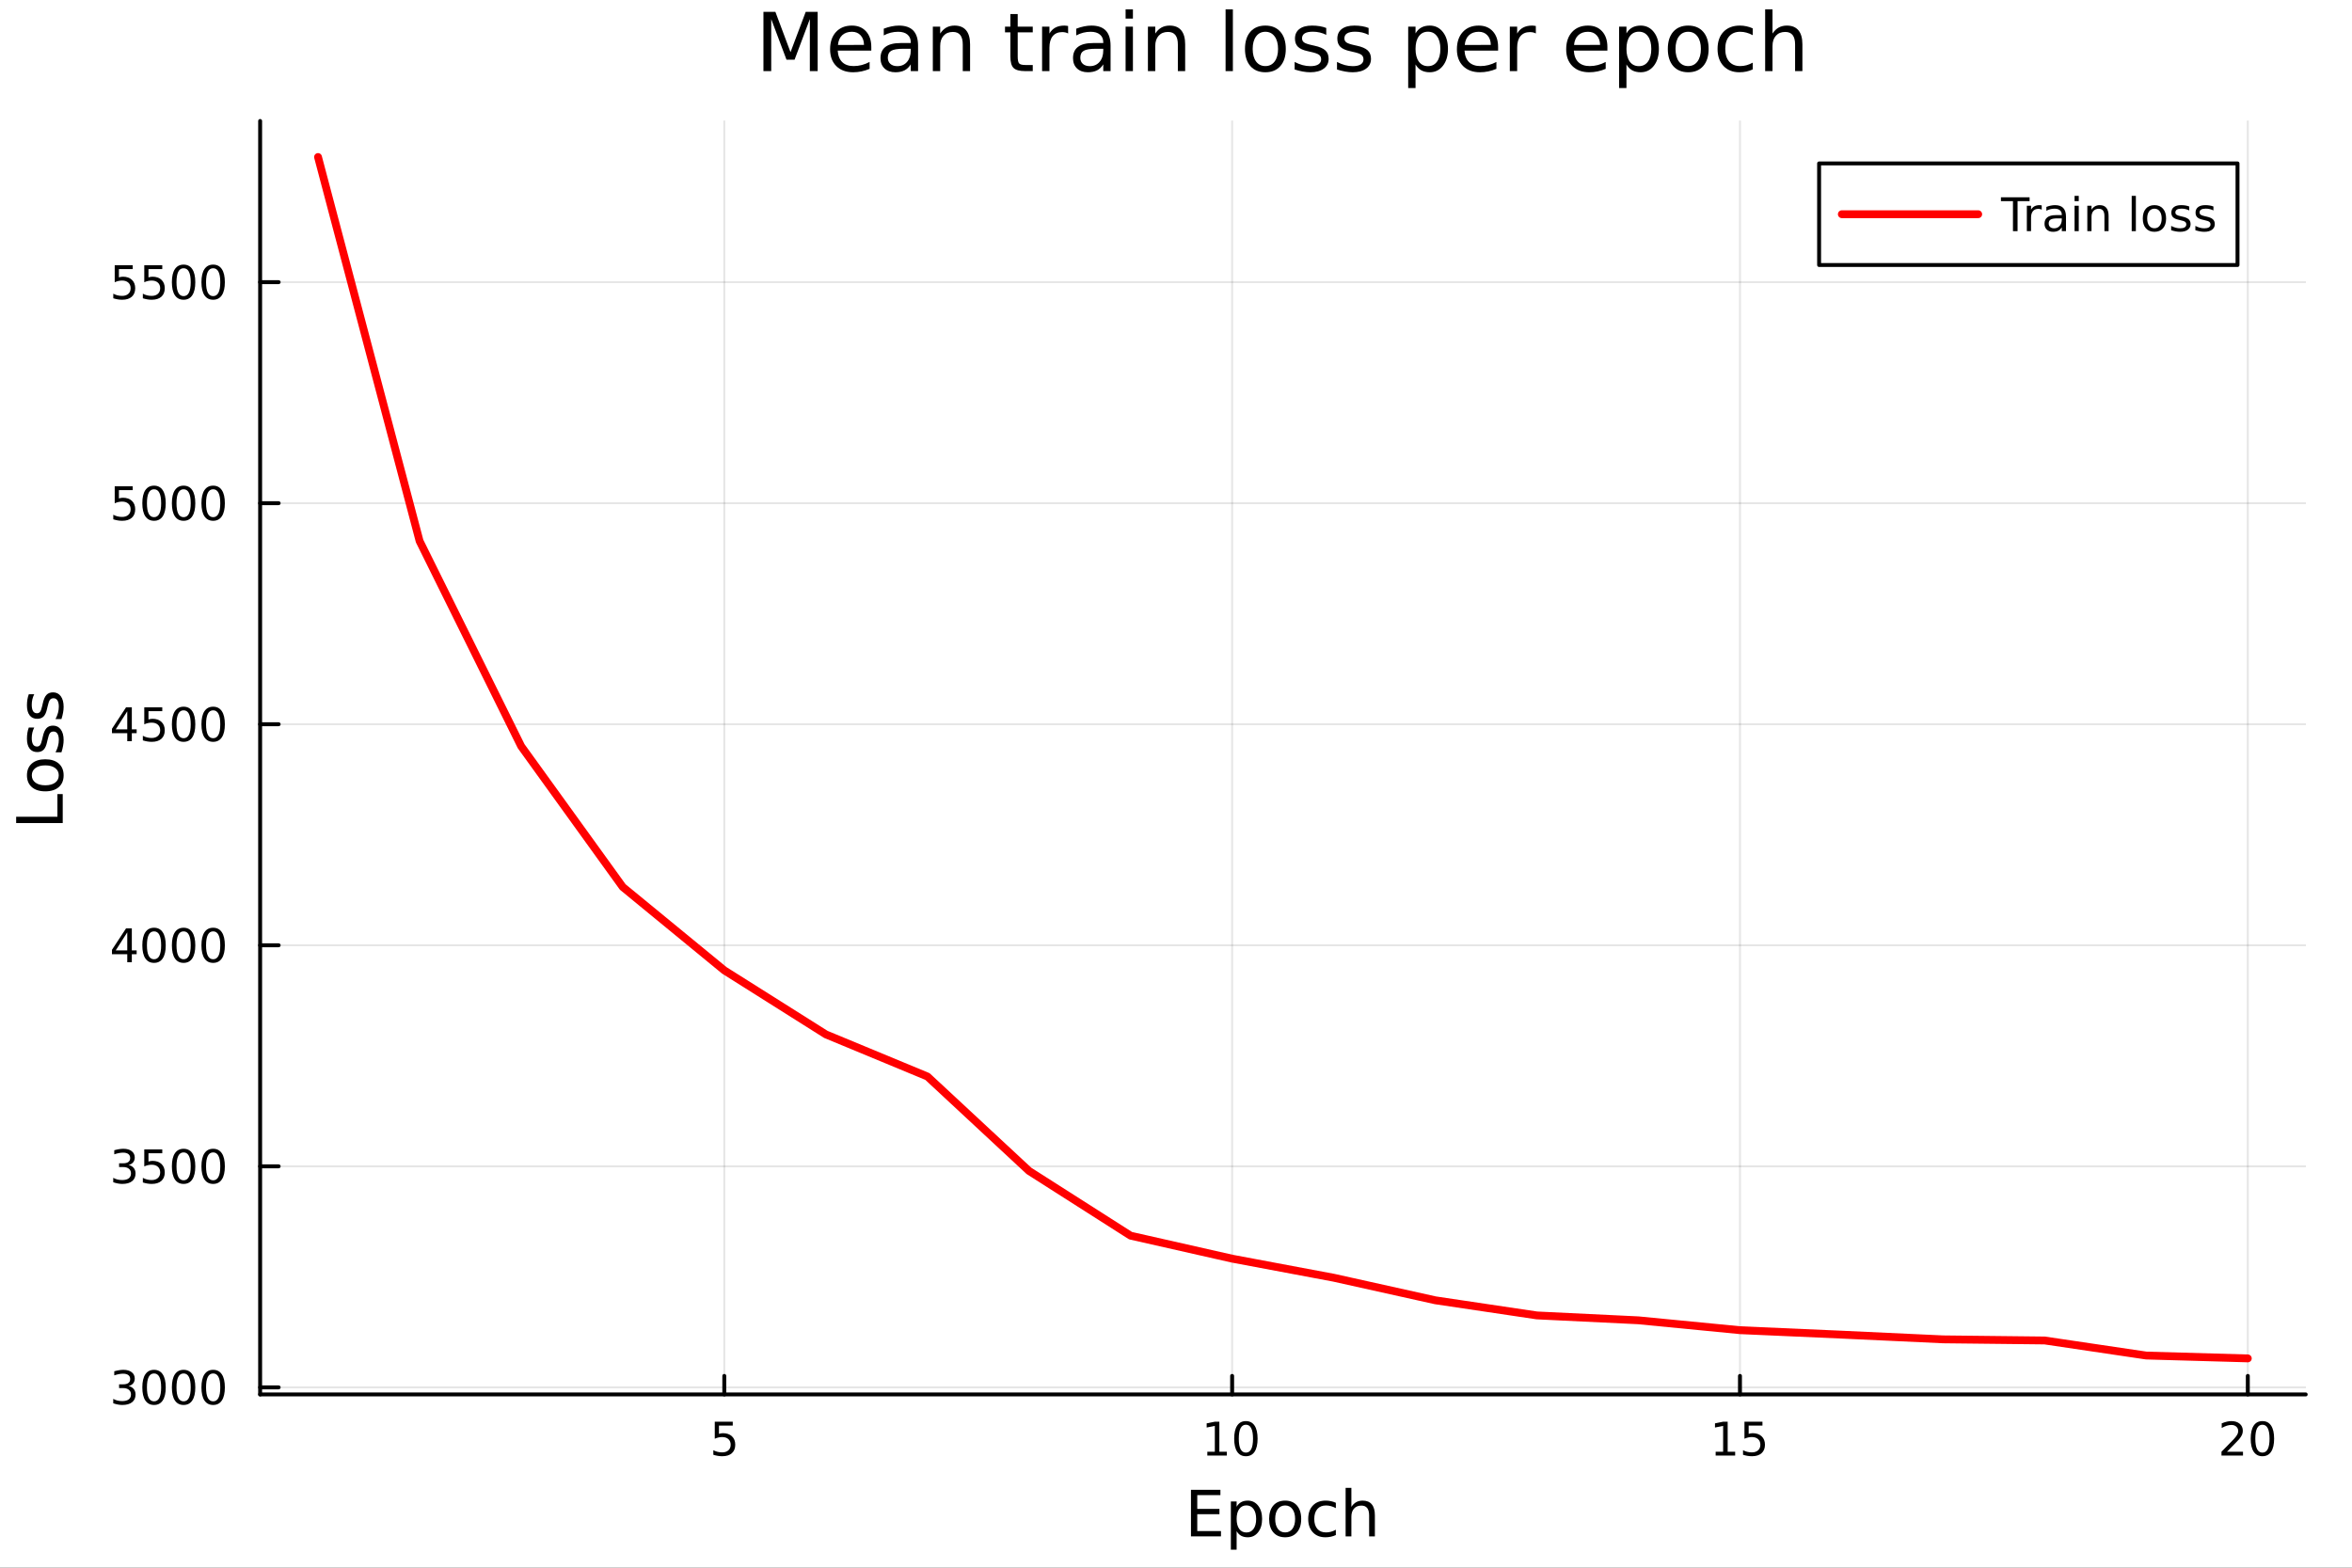 <?xml version="1.0" encoding="utf-8"?>
<svg xmlns="http://www.w3.org/2000/svg" xmlns:xlink="http://www.w3.org/1999/xlink" width="600" height="400" viewBox="0 0 2400 1600">
<rect x="0" y="0" width="2400" height="1600" fill="#333333" stroke="none"/>
<defs>
  <clipPath id="clip150">
    <rect x="0" y="0" width="2400" height="1600"/>
  </clipPath>
</defs>
<path clip-path="url(#clip150)" d="M0 1600 L2400 1600 L2400 8.88178e-14 L0 8.88178e-14  Z" fill="#ffffff" fill-rule="evenodd" fill-opacity="1"/>
<defs>
  <clipPath id="clip151">
    <rect x="480" y="0" width="1681" height="1600"/>
  </clipPath>
</defs>
<path clip-path="url(#clip150)" d="M265.445 1423.18 L2352.76 1423.18 L2352.76 123.472 L265.445 123.472  Z" fill="#ffffff" fill-rule="evenodd" fill-opacity="1"/>
<defs>
  <clipPath id="clip152">
    <rect x="265" y="123" width="2088" height="1301"/>
  </clipPath>
</defs>
<polyline clip-path="url(#clip152)" style="stroke:#000000; stroke-linecap:round; stroke-linejoin:round; stroke-width:2; stroke-opacity:0.1; fill:none" points="739.08,1423.18 739.08,123.472 "/>
<polyline clip-path="url(#clip152)" style="stroke:#000000; stroke-linecap:round; stroke-linejoin:round; stroke-width:2; stroke-opacity:0.1; fill:none" points="1257.28,1423.18 1257.28,123.472 "/>
<polyline clip-path="url(#clip152)" style="stroke:#000000; stroke-linecap:round; stroke-linejoin:round; stroke-width:2; stroke-opacity:0.1; fill:none" points="1775.48,1423.18 1775.48,123.472 "/>
<polyline clip-path="url(#clip152)" style="stroke:#000000; stroke-linecap:round; stroke-linejoin:round; stroke-width:2; stroke-opacity:0.1; fill:none" points="2293.68,1423.18 2293.68,123.472 "/>
<polyline clip-path="url(#clip150)" style="stroke:#000000; stroke-linecap:round; stroke-linejoin:round; stroke-width:4; stroke-opacity:1; fill:none" points="265.445,1423.18 2352.76,1423.18 "/>
<polyline clip-path="url(#clip150)" style="stroke:#000000; stroke-linecap:round; stroke-linejoin:round; stroke-width:4; stroke-opacity:1; fill:none" points="739.08,1423.18 739.08,1404.28 "/>
<polyline clip-path="url(#clip150)" style="stroke:#000000; stroke-linecap:round; stroke-linejoin:round; stroke-width:4; stroke-opacity:1; fill:none" points="1257.28,1423.18 1257.28,1404.28 "/>
<polyline clip-path="url(#clip150)" style="stroke:#000000; stroke-linecap:round; stroke-linejoin:round; stroke-width:4; stroke-opacity:1; fill:none" points="1775.48,1423.18 1775.48,1404.28 "/>
<polyline clip-path="url(#clip150)" style="stroke:#000000; stroke-linecap:round; stroke-linejoin:round; stroke-width:4; stroke-opacity:1; fill:none" points="2293.68,1423.18 2293.68,1404.28 "/>
<path clip-path="url(#clip150)" d="M729.358 1451.02 L747.714 1451.02 L747.714 1454.96 L733.64 1454.96 L733.64 1463.43 Q734.659 1463.08 735.677 1462.92 Q736.696 1462.73 737.714 1462.73 Q743.501 1462.73 746.881 1465.9 Q750.26 1469.08 750.26 1474.49 Q750.26 1480.07 746.788 1483.17 Q743.316 1486.25 736.997 1486.25 Q734.821 1486.25 732.552 1485.88 Q730.307 1485.51 727.899 1484.77 L727.899 1480.07 Q729.983 1481.2 732.205 1481.76 Q734.427 1482.32 736.904 1482.32 Q740.909 1482.32 743.247 1480.21 Q745.584 1478.1 745.584 1474.49 Q745.584 1470.88 743.247 1468.77 Q740.909 1466.67 736.904 1466.67 Q735.029 1466.67 733.154 1467.08 Q731.302 1467.5 729.358 1468.38 L729.358 1451.02 Z" fill="#000000" fill-rule="nonzero" fill-opacity="1" /><path clip-path="url(#clip150)" d="M1231.97 1481.64 L1239.61 1481.64 L1239.61 1455.28 L1231.3 1456.95 L1231.3 1452.69 L1239.56 1451.02 L1244.24 1451.02 L1244.24 1481.64 L1251.88 1481.64 L1251.88 1485.58 L1231.97 1485.58 L1231.97 1481.64 Z" fill="#000000" fill-rule="nonzero" fill-opacity="1" /><path clip-path="url(#clip150)" d="M1271.32 1454.1 Q1267.71 1454.1 1265.88 1457.66 Q1264.07 1461.2 1264.07 1468.33 Q1264.07 1475.44 1265.88 1479.01 Q1267.71 1482.55 1271.32 1482.55 Q1274.95 1482.55 1276.76 1479.01 Q1278.59 1475.44 1278.59 1468.33 Q1278.59 1461.2 1276.76 1457.66 Q1274.95 1454.1 1271.32 1454.1 M1271.32 1450.39 Q1277.13 1450.39 1280.19 1455 Q1283.26 1459.58 1283.26 1468.33 Q1283.26 1477.06 1280.19 1481.67 Q1277.13 1486.25 1271.32 1486.25 Q1265.51 1486.25 1262.43 1481.67 Q1259.38 1477.06 1259.38 1468.33 Q1259.38 1459.58 1262.43 1455 Q1265.51 1450.39 1271.32 1450.39 Z" fill="#000000" fill-rule="nonzero" fill-opacity="1" /><path clip-path="url(#clip150)" d="M1750.67 1481.64 L1758.3 1481.64 L1758.3 1455.28 L1749.99 1456.95 L1749.99 1452.69 L1758.26 1451.02 L1762.93 1451.02 L1762.93 1481.64 L1770.57 1481.64 L1770.57 1485.58 L1750.67 1485.58 L1750.67 1481.64 Z" fill="#000000" fill-rule="nonzero" fill-opacity="1" /><path clip-path="url(#clip150)" d="M1780.06 1451.02 L1798.42 1451.02 L1798.42 1454.96 L1784.35 1454.96 L1784.35 1463.43 Q1785.36 1463.08 1786.38 1462.92 Q1787.4 1462.73 1788.42 1462.73 Q1794.21 1462.73 1797.59 1465.9 Q1800.97 1469.08 1800.97 1474.49 Q1800.97 1480.07 1797.49 1483.17 Q1794.02 1486.25 1787.7 1486.25 Q1785.53 1486.25 1783.26 1485.88 Q1781.01 1485.51 1778.61 1484.77 L1778.61 1480.07 Q1780.69 1481.2 1782.91 1481.76 Q1785.13 1482.32 1787.61 1482.32 Q1791.61 1482.32 1793.95 1480.21 Q1796.29 1478.1 1796.29 1474.49 Q1796.29 1470.88 1793.95 1468.77 Q1791.61 1466.67 1787.61 1466.67 Q1785.74 1466.67 1783.86 1467.08 Q1782.01 1467.5 1780.06 1468.38 L1780.06 1451.02 Z" fill="#000000" fill-rule="nonzero" fill-opacity="1" /><path clip-path="url(#clip150)" d="M2272.45 1481.64 L2288.77 1481.64 L2288.77 1485.58 L2266.83 1485.58 L2266.83 1481.64 Q2269.49 1478.89 2274.07 1474.26 Q2278.68 1469.61 2279.86 1468.27 Q2282.11 1465.74 2282.99 1464.01 Q2283.89 1462.25 2283.89 1460.56 Q2283.89 1457.8 2281.95 1456.07 Q2280.02 1454.33 2276.92 1454.33 Q2274.72 1454.33 2272.27 1455.09 Q2269.84 1455.86 2267.06 1457.41 L2267.06 1452.69 Q2269.88 1451.55 2272.34 1450.97 Q2274.79 1450.39 2276.83 1450.39 Q2282.2 1450.39 2285.39 1453.08 Q2288.59 1455.77 2288.59 1460.26 Q2288.59 1462.39 2287.78 1464.31 Q2286.99 1466.2 2284.88 1468.8 Q2284.31 1469.47 2281.2 1472.69 Q2278.1 1475.88 2272.45 1481.64 Z" fill="#000000" fill-rule="nonzero" fill-opacity="1" /><path clip-path="url(#clip150)" d="M2308.59 1454.1 Q2304.98 1454.1 2303.15 1457.66 Q2301.34 1461.2 2301.34 1468.33 Q2301.34 1475.44 2303.15 1479.01 Q2304.98 1482.55 2308.59 1482.55 Q2312.22 1482.55 2314.03 1479.01 Q2315.86 1475.44 2315.86 1468.33 Q2315.86 1461.2 2314.03 1457.66 Q2312.22 1454.1 2308.59 1454.1 M2308.59 1450.39 Q2314.4 1450.39 2317.45 1455 Q2320.53 1459.58 2320.53 1468.33 Q2320.53 1477.06 2317.45 1481.67 Q2314.4 1486.25 2308.59 1486.25 Q2302.78 1486.25 2299.7 1481.67 Q2296.64 1477.06 2296.64 1468.33 Q2296.64 1459.58 2299.7 1455 Q2302.78 1450.39 2308.59 1450.39 Z" fill="#000000" fill-rule="nonzero" fill-opacity="1" /><path clip-path="url(#clip150)" d="M1215.27 1520.52 L1245.32 1520.52 L1245.32 1525.93 L1221.7 1525.93 L1221.7 1540 L1244.33 1540 L1244.33 1545.41 L1221.7 1545.41 L1221.7 1562.63 L1245.89 1562.63 L1245.89 1568.04 L1215.27 1568.04 L1215.27 1520.52 Z" fill="#000000" fill-rule="nonzero" fill-opacity="1" /><path clip-path="url(#clip150)" d="M1261.87 1562.7 L1261.87 1581.6 L1255.98 1581.6 L1255.98 1532.4 L1261.87 1532.4 L1261.87 1537.81 Q1263.71 1534.62 1266.51 1533.1 Q1269.35 1531.54 1273.26 1531.54 Q1279.75 1531.54 1283.8 1536.69 Q1287.87 1541.85 1287.87 1550.25 Q1287.87 1558.65 1283.8 1563.81 Q1279.75 1568.97 1273.26 1568.97 Q1269.35 1568.97 1266.51 1567.44 Q1263.71 1565.88 1261.87 1562.7 M1281.79 1550.25 Q1281.79 1543.79 1279.12 1540.13 Q1276.48 1536.44 1271.83 1536.44 Q1267.18 1536.44 1264.51 1540.13 Q1261.87 1543.79 1261.87 1550.25 Q1261.87 1556.71 1264.51 1560.4 Q1267.18 1564.07 1271.83 1564.07 Q1276.48 1564.07 1279.12 1560.4 Q1281.79 1556.71 1281.79 1550.25 Z" fill="#000000" fill-rule="nonzero" fill-opacity="1" /><path clip-path="url(#clip150)" d="M1311.39 1536.5 Q1306.68 1536.5 1303.94 1540.19 Q1301.21 1543.85 1301.21 1550.25 Q1301.21 1556.65 1303.91 1560.34 Q1306.65 1564 1311.39 1564 Q1316.07 1564 1318.81 1560.31 Q1321.55 1556.62 1321.55 1550.25 Q1321.55 1543.92 1318.81 1540.23 Q1316.07 1536.5 1311.39 1536.5 M1311.39 1531.54 Q1319.03 1531.54 1323.39 1536.5 Q1327.75 1541.47 1327.75 1550.25 Q1327.75 1559 1323.39 1564 Q1319.03 1568.97 1311.39 1568.97 Q1303.72 1568.97 1299.36 1564 Q1295.03 1559 1295.03 1550.25 Q1295.03 1541.47 1299.36 1536.5 Q1303.72 1531.54 1311.39 1531.54 Z" fill="#000000" fill-rule="nonzero" fill-opacity="1" /><path clip-path="url(#clip150)" d="M1363.11 1533.76 L1363.11 1539.24 Q1360.63 1537.87 1358.12 1537.2 Q1355.63 1536.5 1353.09 1536.5 Q1347.39 1536.5 1344.24 1540.13 Q1341.09 1543.73 1341.09 1550.25 Q1341.09 1556.78 1344.24 1560.4 Q1347.39 1564 1353.09 1564 Q1355.63 1564 1358.12 1563.33 Q1360.63 1562.63 1363.11 1561.26 L1363.11 1566.68 Q1360.66 1567.82 1358.02 1568.39 Q1355.41 1568.97 1352.45 1568.97 Q1344.4 1568.97 1339.66 1563.91 Q1334.91 1558.85 1334.91 1550.25 Q1334.91 1541.53 1339.69 1536.53 Q1344.49 1531.54 1352.83 1531.54 Q1355.54 1531.54 1358.12 1532.11 Q1360.69 1532.65 1363.11 1533.76 Z" fill="#000000" fill-rule="nonzero" fill-opacity="1" /><path clip-path="url(#clip150)" d="M1402.93 1546.53 L1402.93 1568.04 L1397.07 1568.04 L1397.07 1546.72 Q1397.07 1541.66 1395.1 1539.14 Q1393.13 1536.63 1389.18 1536.63 Q1384.44 1536.63 1381.7 1539.65 Q1378.96 1542.68 1378.96 1547.9 L1378.96 1568.04 L1373.08 1568.04 L1373.08 1518.52 L1378.96 1518.52 L1378.96 1537.93 Q1381.06 1534.72 1383.9 1533.13 Q1386.76 1531.54 1390.49 1531.54 Q1396.63 1531.54 1399.78 1535.36 Q1402.93 1539.14 1402.93 1546.53 Z" fill="#000000" fill-rule="nonzero" fill-opacity="1" /><polyline clip-path="url(#clip152)" style="stroke:#000000; stroke-linecap:round; stroke-linejoin:round; stroke-width:2; stroke-opacity:0.1; fill:none" points="265.445,1415.97 2352.76,1415.97 "/>
<polyline clip-path="url(#clip152)" style="stroke:#000000; stroke-linecap:round; stroke-linejoin:round; stroke-width:2; stroke-opacity:0.1; fill:none" points="265.445,1190.37 2352.76,1190.37 "/>
<polyline clip-path="url(#clip152)" style="stroke:#000000; stroke-linecap:round; stroke-linejoin:round; stroke-width:2; stroke-opacity:0.1; fill:none" points="265.445,964.769 2352.76,964.769 "/>
<polyline clip-path="url(#clip152)" style="stroke:#000000; stroke-linecap:round; stroke-linejoin:round; stroke-width:2; stroke-opacity:0.1; fill:none" points="265.445,739.17 2352.76,739.17 "/>
<polyline clip-path="url(#clip152)" style="stroke:#000000; stroke-linecap:round; stroke-linejoin:round; stroke-width:2; stroke-opacity:0.1; fill:none" points="265.445,513.571 2352.76,513.571 "/>
<polyline clip-path="url(#clip152)" style="stroke:#000000; stroke-linecap:round; stroke-linejoin:round; stroke-width:2; stroke-opacity:0.1; fill:none" points="265.445,287.972 2352.76,287.972 "/>
<polyline clip-path="url(#clip150)" style="stroke:#000000; stroke-linecap:round; stroke-linejoin:round; stroke-width:4; stroke-opacity:1; fill:none" points="265.445,1423.18 265.445,123.472 "/>
<polyline clip-path="url(#clip150)" style="stroke:#000000; stroke-linecap:round; stroke-linejoin:round; stroke-width:4; stroke-opacity:1; fill:none" points="265.445,1415.97 284.342,1415.97 "/>
<polyline clip-path="url(#clip150)" style="stroke:#000000; stroke-linecap:round; stroke-linejoin:round; stroke-width:4; stroke-opacity:1; fill:none" points="265.445,1190.37 284.342,1190.37 "/>
<polyline clip-path="url(#clip150)" style="stroke:#000000; stroke-linecap:round; stroke-linejoin:round; stroke-width:4; stroke-opacity:1; fill:none" points="265.445,964.769 284.342,964.769 "/>
<polyline clip-path="url(#clip150)" style="stroke:#000000; stroke-linecap:round; stroke-linejoin:round; stroke-width:4; stroke-opacity:1; fill:none" points="265.445,739.17 284.342,739.17 "/>
<polyline clip-path="url(#clip150)" style="stroke:#000000; stroke-linecap:round; stroke-linejoin:round; stroke-width:4; stroke-opacity:1; fill:none" points="265.445,513.571 284.342,513.571 "/>
<polyline clip-path="url(#clip150)" style="stroke:#000000; stroke-linecap:round; stroke-linejoin:round; stroke-width:4; stroke-opacity:1; fill:none" points="265.445,287.972 284.342,287.972 "/>
<path clip-path="url(#clip150)" d="M131.181 1414.61 Q134.538 1415.33 136.413 1417.6 Q138.311 1419.87 138.311 1423.2 Q138.311 1428.32 134.792 1431.12 Q131.274 1433.92 124.793 1433.92 Q122.617 1433.92 120.302 1433.48 Q118.01 1433.06 115.556 1432.21 L115.556 1427.69 Q117.501 1428.83 119.816 1429.41 Q122.13 1429.98 124.654 1429.98 Q129.052 1429.98 131.343 1428.25 Q133.658 1426.51 133.658 1423.2 Q133.658 1420.15 131.505 1418.43 Q129.376 1416.7 125.556 1416.7 L121.529 1416.7 L121.529 1412.85 L125.742 1412.85 Q129.191 1412.85 131.019 1411.49 Q132.848 1410.1 132.848 1407.51 Q132.848 1404.85 130.95 1403.43 Q129.075 1402 125.556 1402 Q123.635 1402 121.436 1402.41 Q119.237 1402.83 116.598 1403.71 L116.598 1399.54 Q119.26 1398.8 121.575 1398.43 Q123.913 1398.06 125.973 1398.06 Q131.297 1398.06 134.399 1400.49 Q137.501 1402.9 137.501 1407.02 Q137.501 1409.89 135.857 1411.88 Q134.214 1413.85 131.181 1414.61 Z" fill="#000000" fill-rule="nonzero" fill-opacity="1" /><path clip-path="url(#clip150)" d="M157.177 1401.77 Q153.566 1401.77 151.737 1405.33 Q149.931 1408.87 149.931 1416 Q149.931 1423.11 151.737 1426.67 Q153.566 1430.22 157.177 1430.22 Q160.811 1430.22 162.616 1426.67 Q164.445 1423.11 164.445 1416 Q164.445 1408.87 162.616 1405.33 Q160.811 1401.77 157.177 1401.77 M157.177 1398.06 Q162.987 1398.06 166.042 1402.67 Q169.121 1407.25 169.121 1416 Q169.121 1424.73 166.042 1429.34 Q162.987 1433.92 157.177 1433.92 Q151.366 1433.92 148.288 1429.34 Q145.232 1424.73 145.232 1416 Q145.232 1407.25 148.288 1402.67 Q151.366 1398.06 157.177 1398.06 Z" fill="#000000" fill-rule="nonzero" fill-opacity="1" /><path clip-path="url(#clip150)" d="M187.338 1401.77 Q183.727 1401.77 181.899 1405.33 Q180.093 1408.87 180.093 1416 Q180.093 1423.11 181.899 1426.67 Q183.727 1430.22 187.338 1430.22 Q190.973 1430.22 192.778 1426.67 Q194.607 1423.11 194.607 1416 Q194.607 1408.87 192.778 1405.33 Q190.973 1401.77 187.338 1401.77 M187.338 1398.06 Q193.149 1398.06 196.204 1402.67 Q199.283 1407.25 199.283 1416 Q199.283 1424.73 196.204 1429.34 Q193.149 1433.92 187.338 1433.92 Q181.528 1433.92 178.45 1429.34 Q175.394 1424.73 175.394 1416 Q175.394 1407.25 178.45 1402.67 Q181.528 1398.06 187.338 1398.06 Z" fill="#000000" fill-rule="nonzero" fill-opacity="1" /><path clip-path="url(#clip150)" d="M217.5 1401.77 Q213.889 1401.77 212.061 1405.33 Q210.255 1408.87 210.255 1416 Q210.255 1423.11 212.061 1426.67 Q213.889 1430.22 217.5 1430.22 Q221.135 1430.22 222.94 1426.67 Q224.769 1423.11 224.769 1416 Q224.769 1408.87 222.94 1405.33 Q221.135 1401.77 217.5 1401.77 M217.5 1398.06 Q223.31 1398.06 226.366 1402.67 Q229.445 1407.25 229.445 1416 Q229.445 1424.73 226.366 1429.34 Q223.31 1433.92 217.5 1433.92 Q211.69 1433.92 208.612 1429.34 Q205.556 1424.73 205.556 1416 Q205.556 1407.25 208.612 1402.67 Q211.69 1398.06 217.5 1398.06 Z" fill="#000000" fill-rule="nonzero" fill-opacity="1" /><path clip-path="url(#clip150)" d="M131.181 1189.01 Q134.538 1189.73 136.413 1192 Q138.311 1194.27 138.311 1197.6 Q138.311 1202.72 134.792 1205.52 Q131.274 1208.32 124.793 1208.32 Q122.617 1208.32 120.302 1207.88 Q118.01 1207.46 115.556 1206.61 L115.556 1202.09 Q117.501 1203.23 119.816 1203.81 Q122.13 1204.38 124.654 1204.38 Q129.052 1204.38 131.343 1202.65 Q133.658 1200.91 133.658 1197.6 Q133.658 1194.55 131.505 1192.83 Q129.376 1191.1 125.556 1191.1 L121.529 1191.1 L121.529 1187.26 L125.742 1187.26 Q129.191 1187.26 131.019 1185.89 Q132.848 1184.5 132.848 1181.91 Q132.848 1179.25 130.95 1177.83 Q129.075 1176.4 125.556 1176.4 Q123.635 1176.4 121.436 1176.82 Q119.237 1177.23 116.598 1178.11 L116.598 1173.95 Q119.26 1173.2 121.575 1172.83 Q123.913 1172.46 125.973 1172.46 Q131.297 1172.46 134.399 1174.89 Q137.501 1177.3 137.501 1181.42 Q137.501 1184.29 135.857 1186.28 Q134.214 1188.25 131.181 1189.01 Z" fill="#000000" fill-rule="nonzero" fill-opacity="1" /><path clip-path="url(#clip150)" d="M147.223 1173.09 L165.579 1173.09 L165.579 1177.02 L151.505 1177.02 L151.505 1185.5 Q152.524 1185.15 153.542 1184.99 Q154.561 1184.8 155.579 1184.8 Q161.366 1184.8 164.746 1187.97 Q168.126 1191.14 168.126 1196.56 Q168.126 1202.14 164.653 1205.24 Q161.181 1208.32 154.862 1208.32 Q152.686 1208.32 150.417 1207.95 Q148.172 1207.58 145.765 1206.84 L145.765 1202.14 Q147.848 1203.27 150.07 1203.83 Q152.292 1204.38 154.769 1204.38 Q158.774 1204.38 161.112 1202.28 Q163.45 1200.17 163.45 1196.56 Q163.45 1192.95 161.112 1190.84 Q158.774 1188.74 154.769 1188.74 Q152.894 1188.74 151.019 1189.15 Q149.167 1189.57 147.223 1190.45 L147.223 1173.09 Z" fill="#000000" fill-rule="nonzero" fill-opacity="1" /><path clip-path="url(#clip150)" d="M187.338 1176.17 Q183.727 1176.17 181.899 1179.73 Q180.093 1183.27 180.093 1190.4 Q180.093 1197.51 181.899 1201.07 Q183.727 1204.62 187.338 1204.62 Q190.973 1204.62 192.778 1201.07 Q194.607 1197.51 194.607 1190.4 Q194.607 1183.27 192.778 1179.73 Q190.973 1176.17 187.338 1176.17 M187.338 1172.46 Q193.149 1172.46 196.204 1177.07 Q199.283 1181.65 199.283 1190.4 Q199.283 1199.13 196.204 1203.74 Q193.149 1208.32 187.338 1208.32 Q181.528 1208.32 178.45 1203.74 Q175.394 1199.13 175.394 1190.4 Q175.394 1181.65 178.45 1177.07 Q181.528 1172.46 187.338 1172.46 Z" fill="#000000" fill-rule="nonzero" fill-opacity="1" /><path clip-path="url(#clip150)" d="M217.5 1176.17 Q213.889 1176.17 212.061 1179.73 Q210.255 1183.27 210.255 1190.4 Q210.255 1197.51 212.061 1201.07 Q213.889 1204.62 217.5 1204.62 Q221.135 1204.62 222.94 1201.07 Q224.769 1197.51 224.769 1190.4 Q224.769 1183.27 222.94 1179.73 Q221.135 1176.17 217.5 1176.17 M217.5 1172.46 Q223.31 1172.46 226.366 1177.07 Q229.445 1181.65 229.445 1190.4 Q229.445 1199.13 226.366 1203.74 Q223.31 1208.32 217.5 1208.32 Q211.69 1208.32 208.612 1203.74 Q205.556 1199.13 205.556 1190.4 Q205.556 1181.65 208.612 1177.07 Q211.69 1172.46 217.5 1172.46 Z" fill="#000000" fill-rule="nonzero" fill-opacity="1" /><path clip-path="url(#clip150)" d="M129.862 951.563 L118.056 970.012 L129.862 970.012 L129.862 951.563 M128.635 947.489 L134.515 947.489 L134.515 970.012 L139.445 970.012 L139.445 973.901 L134.515 973.901 L134.515 982.049 L129.862 982.049 L129.862 973.901 L114.26 973.901 L114.26 969.387 L128.635 947.489 Z" fill="#000000" fill-rule="nonzero" fill-opacity="1" /><path clip-path="url(#clip150)" d="M157.177 950.568 Q153.566 950.568 151.737 954.133 Q149.931 957.675 149.931 964.804 Q149.931 971.911 151.737 975.475 Q153.566 979.017 157.177 979.017 Q160.811 979.017 162.616 975.475 Q164.445 971.911 164.445 964.804 Q164.445 957.675 162.616 954.133 Q160.811 950.568 157.177 950.568 M157.177 946.864 Q162.987 946.864 166.042 951.471 Q169.121 956.054 169.121 964.804 Q169.121 973.531 166.042 978.137 Q162.987 982.721 157.177 982.721 Q151.366 982.721 148.288 978.137 Q145.232 973.531 145.232 964.804 Q145.232 956.054 148.288 951.471 Q151.366 946.864 157.177 946.864 Z" fill="#000000" fill-rule="nonzero" fill-opacity="1" /><path clip-path="url(#clip150)" d="M187.338 950.568 Q183.727 950.568 181.899 954.133 Q180.093 957.675 180.093 964.804 Q180.093 971.911 181.899 975.475 Q183.727 979.017 187.338 979.017 Q190.973 979.017 192.778 975.475 Q194.607 971.911 194.607 964.804 Q194.607 957.675 192.778 954.133 Q190.973 950.568 187.338 950.568 M187.338 946.864 Q193.149 946.864 196.204 951.471 Q199.283 956.054 199.283 964.804 Q199.283 973.531 196.204 978.137 Q193.149 982.721 187.338 982.721 Q181.528 982.721 178.45 978.137 Q175.394 973.531 175.394 964.804 Q175.394 956.054 178.45 951.471 Q181.528 946.864 187.338 946.864 Z" fill="#000000" fill-rule="nonzero" fill-opacity="1" /><path clip-path="url(#clip150)" d="M217.5 950.568 Q213.889 950.568 212.061 954.133 Q210.255 957.675 210.255 964.804 Q210.255 971.911 212.061 975.475 Q213.889 979.017 217.5 979.017 Q221.135 979.017 222.94 975.475 Q224.769 971.911 224.769 964.804 Q224.769 957.675 222.94 954.133 Q221.135 950.568 217.5 950.568 M217.5 946.864 Q223.31 946.864 226.366 951.471 Q229.445 956.054 229.445 964.804 Q229.445 973.531 226.366 978.137 Q223.31 982.721 217.5 982.721 Q211.69 982.721 208.612 978.137 Q205.556 973.531 205.556 964.804 Q205.556 956.054 208.612 951.471 Q211.69 946.864 217.5 946.864 Z" fill="#000000" fill-rule="nonzero" fill-opacity="1" /><path clip-path="url(#clip150)" d="M129.862 725.964 L118.056 744.413 L129.862 744.413 L129.862 725.964 M128.635 721.89 L134.515 721.89 L134.515 744.413 L139.445 744.413 L139.445 748.302 L134.515 748.302 L134.515 756.45 L129.862 756.45 L129.862 748.302 L114.26 748.302 L114.26 743.788 L128.635 721.89 Z" fill="#000000" fill-rule="nonzero" fill-opacity="1" /><path clip-path="url(#clip150)" d="M147.223 721.89 L165.579 721.89 L165.579 725.825 L151.505 725.825 L151.505 734.298 Q152.524 733.95 153.542 733.788 Q154.561 733.603 155.579 733.603 Q161.366 733.603 164.746 736.774 Q168.126 739.946 168.126 745.362 Q168.126 750.941 164.653 754.043 Q161.181 757.121 154.862 757.121 Q152.686 757.121 150.417 756.751 Q148.172 756.381 145.765 755.64 L145.765 750.941 Q147.848 752.075 150.07 752.631 Q152.292 753.186 154.769 753.186 Q158.774 753.186 161.112 751.08 Q163.45 748.973 163.45 745.362 Q163.45 741.751 161.112 739.645 Q158.774 737.538 154.769 737.538 Q152.894 737.538 151.019 737.955 Q149.167 738.372 147.223 739.251 L147.223 721.89 Z" fill="#000000" fill-rule="nonzero" fill-opacity="1" /><path clip-path="url(#clip150)" d="M187.338 724.969 Q183.727 724.969 181.899 728.534 Q180.093 732.075 180.093 739.205 Q180.093 746.311 181.899 749.876 Q183.727 753.418 187.338 753.418 Q190.973 753.418 192.778 749.876 Q194.607 746.311 194.607 739.205 Q194.607 732.075 192.778 728.534 Q190.973 724.969 187.338 724.969 M187.338 721.265 Q193.149 721.265 196.204 725.872 Q199.283 730.455 199.283 739.205 Q199.283 747.932 196.204 752.538 Q193.149 757.121 187.338 757.121 Q181.528 757.121 178.45 752.538 Q175.394 747.932 175.394 739.205 Q175.394 730.455 178.45 725.872 Q181.528 721.265 187.338 721.265 Z" fill="#000000" fill-rule="nonzero" fill-opacity="1" /><path clip-path="url(#clip150)" d="M217.5 724.969 Q213.889 724.969 212.061 728.534 Q210.255 732.075 210.255 739.205 Q210.255 746.311 212.061 749.876 Q213.889 753.418 217.5 753.418 Q221.135 753.418 222.94 749.876 Q224.769 746.311 224.769 739.205 Q224.769 732.075 222.94 728.534 Q221.135 724.969 217.5 724.969 M217.5 721.265 Q223.31 721.265 226.366 725.872 Q229.445 730.455 229.445 739.205 Q229.445 747.932 226.366 752.538 Q223.31 757.121 217.5 757.121 Q211.69 757.121 208.612 752.538 Q205.556 747.932 205.556 739.205 Q205.556 730.455 208.612 725.872 Q211.69 721.265 217.5 721.265 Z" fill="#000000" fill-rule="nonzero" fill-opacity="1" /><path clip-path="url(#clip150)" d="M117.061 496.291 L135.417 496.291 L135.417 500.226 L121.343 500.226 L121.343 508.698 Q122.362 508.351 123.38 508.189 Q124.399 508.004 125.418 508.004 Q131.205 508.004 134.584 511.175 Q137.964 514.346 137.964 519.763 Q137.964 525.342 134.492 528.444 Q131.019 531.522 124.7 531.522 Q122.524 531.522 120.255 531.152 Q118.01 530.781 115.603 530.041 L115.603 525.342 Q117.686 526.476 119.908 527.032 Q122.13 527.587 124.607 527.587 Q128.612 527.587 130.95 525.481 Q133.288 523.374 133.288 519.763 Q133.288 516.152 130.95 514.045 Q128.612 511.939 124.607 511.939 Q122.732 511.939 120.857 512.356 Q119.006 512.772 117.061 513.652 L117.061 496.291 Z" fill="#000000" fill-rule="nonzero" fill-opacity="1" /><path clip-path="url(#clip150)" d="M157.177 499.37 Q153.566 499.37 151.737 502.934 Q149.931 506.476 149.931 513.606 Q149.931 520.712 151.737 524.277 Q153.566 527.819 157.177 527.819 Q160.811 527.819 162.616 524.277 Q164.445 520.712 164.445 513.606 Q164.445 506.476 162.616 502.934 Q160.811 499.37 157.177 499.37 M157.177 495.666 Q162.987 495.666 166.042 500.272 Q169.121 504.856 169.121 513.606 Q169.121 522.332 166.042 526.939 Q162.987 531.522 157.177 531.522 Q151.366 531.522 148.288 526.939 Q145.232 522.332 145.232 513.606 Q145.232 504.856 148.288 500.272 Q151.366 495.666 157.177 495.666 Z" fill="#000000" fill-rule="nonzero" fill-opacity="1" /><path clip-path="url(#clip150)" d="M187.338 499.37 Q183.727 499.37 181.899 502.934 Q180.093 506.476 180.093 513.606 Q180.093 520.712 181.899 524.277 Q183.727 527.819 187.338 527.819 Q190.973 527.819 192.778 524.277 Q194.607 520.712 194.607 513.606 Q194.607 506.476 192.778 502.934 Q190.973 499.37 187.338 499.37 M187.338 495.666 Q193.149 495.666 196.204 500.272 Q199.283 504.856 199.283 513.606 Q199.283 522.332 196.204 526.939 Q193.149 531.522 187.338 531.522 Q181.528 531.522 178.45 526.939 Q175.394 522.332 175.394 513.606 Q175.394 504.856 178.45 500.272 Q181.528 495.666 187.338 495.666 Z" fill="#000000" fill-rule="nonzero" fill-opacity="1" /><path clip-path="url(#clip150)" d="M217.5 499.37 Q213.889 499.37 212.061 502.934 Q210.255 506.476 210.255 513.606 Q210.255 520.712 212.061 524.277 Q213.889 527.819 217.5 527.819 Q221.135 527.819 222.94 524.277 Q224.769 520.712 224.769 513.606 Q224.769 506.476 222.94 502.934 Q221.135 499.37 217.5 499.37 M217.5 495.666 Q223.31 495.666 226.366 500.272 Q229.445 504.856 229.445 513.606 Q229.445 522.332 226.366 526.939 Q223.31 531.522 217.5 531.522 Q211.69 531.522 208.612 526.939 Q205.556 522.332 205.556 513.606 Q205.556 504.856 208.612 500.272 Q211.69 495.666 217.5 495.666 Z" fill="#000000" fill-rule="nonzero" fill-opacity="1" /><path clip-path="url(#clip150)" d="M117.061 270.692 L135.417 270.692 L135.417 274.627 L121.343 274.627 L121.343 283.099 Q122.362 282.752 123.38 282.59 Q124.399 282.405 125.418 282.405 Q131.205 282.405 134.584 285.576 Q137.964 288.747 137.964 294.164 Q137.964 299.742 134.492 302.844 Q131.019 305.923 124.7 305.923 Q122.524 305.923 120.255 305.553 Q118.01 305.182 115.603 304.442 L115.603 299.742 Q117.686 300.877 119.908 301.432 Q122.13 301.988 124.607 301.988 Q128.612 301.988 130.95 299.881 Q133.288 297.775 133.288 294.164 Q133.288 290.553 130.95 288.446 Q128.612 286.34 124.607 286.34 Q122.732 286.34 120.857 286.756 Q119.006 287.173 117.061 288.053 L117.061 270.692 Z" fill="#000000" fill-rule="nonzero" fill-opacity="1" /><path clip-path="url(#clip150)" d="M147.223 270.692 L165.579 270.692 L165.579 274.627 L151.505 274.627 L151.505 283.099 Q152.524 282.752 153.542 282.59 Q154.561 282.405 155.579 282.405 Q161.366 282.405 164.746 285.576 Q168.126 288.747 168.126 294.164 Q168.126 299.742 164.653 302.844 Q161.181 305.923 154.862 305.923 Q152.686 305.923 150.417 305.553 Q148.172 305.182 145.765 304.442 L145.765 299.742 Q147.848 300.877 150.07 301.432 Q152.292 301.988 154.769 301.988 Q158.774 301.988 161.112 299.881 Q163.45 297.775 163.45 294.164 Q163.45 290.553 161.112 288.446 Q158.774 286.34 154.769 286.34 Q152.894 286.34 151.019 286.756 Q149.167 287.173 147.223 288.053 L147.223 270.692 Z" fill="#000000" fill-rule="nonzero" fill-opacity="1" /><path clip-path="url(#clip150)" d="M187.338 273.77 Q183.727 273.77 181.899 277.335 Q180.093 280.877 180.093 288.006 Q180.093 295.113 181.899 298.678 Q183.727 302.219 187.338 302.219 Q190.973 302.219 192.778 298.678 Q194.607 295.113 194.607 288.006 Q194.607 280.877 192.778 277.335 Q190.973 273.77 187.338 273.77 M187.338 270.067 Q193.149 270.067 196.204 274.673 Q199.283 279.256 199.283 288.006 Q199.283 296.733 196.204 301.34 Q193.149 305.923 187.338 305.923 Q181.528 305.923 178.45 301.34 Q175.394 296.733 175.394 288.006 Q175.394 279.256 178.45 274.673 Q181.528 270.067 187.338 270.067 Z" fill="#000000" fill-rule="nonzero" fill-opacity="1" /><path clip-path="url(#clip150)" d="M217.5 273.77 Q213.889 273.77 212.061 277.335 Q210.255 280.877 210.255 288.006 Q210.255 295.113 212.061 298.678 Q213.889 302.219 217.5 302.219 Q221.135 302.219 222.94 298.678 Q224.769 295.113 224.769 288.006 Q224.769 280.877 222.94 277.335 Q221.135 273.77 217.5 273.77 M217.5 270.067 Q223.31 270.067 226.366 274.673 Q229.445 279.256 229.445 288.006 Q229.445 296.733 226.366 301.34 Q223.31 305.923 217.5 305.923 Q211.69 305.923 208.612 301.34 Q205.556 296.733 205.556 288.006 Q205.556 279.256 208.612 274.673 Q211.69 270.067 217.5 270.067 Z" fill="#000000" fill-rule="nonzero" fill-opacity="1" /><path clip-path="url(#clip150)" d="M16.484 840.023 L16.484 833.593 L58.593 833.593 L58.593 810.454 L64.004 810.454 L64.004 840.023 L16.484 840.023 Z" fill="#000000" fill-rule="nonzero" fill-opacity="1" /><path clip-path="url(#clip150)" d="M32.462 791.293 Q32.462 796.004 36.154 798.741 Q39.815 801.478 46.212 801.478 Q52.609 801.478 56.302 798.773 Q59.962 796.036 59.962 791.293 Q59.962 786.614 56.27 783.877 Q52.578 781.14 46.212 781.14 Q39.878 781.14 36.186 783.877 Q32.462 786.614 32.462 791.293 M27.497 791.293 Q27.497 783.654 32.462 779.294 Q37.427 774.933 46.212 774.933 Q54.965 774.933 59.962 779.294 Q64.927 783.654 64.927 791.293 Q64.927 798.964 59.962 803.324 Q54.965 807.653 46.212 807.653 Q37.427 807.653 32.462 803.324 Q27.497 798.964 27.497 791.293 Z" fill="#000000" fill-rule="nonzero" fill-opacity="1" /><path clip-path="url(#clip150)" d="M29.407 742.5 L34.945 742.5 Q33.672 744.983 33.035 747.656 Q32.398 750.33 32.398 753.194 Q32.398 757.555 33.735 759.751 Q35.072 761.915 37.746 761.915 Q39.783 761.915 40.96 760.356 Q42.106 758.796 43.157 754.086 L43.602 752.08 Q44.939 745.842 47.39 743.232 Q49.809 740.59 54.169 740.59 Q59.134 740.59 62.031 744.537 Q64.927 748.452 64.927 755.327 Q64.927 758.192 64.354 761.311 Q63.813 764.398 62.699 767.836 L56.652 767.836 Q58.339 764.589 59.198 761.438 Q60.026 758.287 60.026 755.2 Q60.026 751.062 58.625 748.834 Q57.193 746.606 54.615 746.606 Q52.228 746.606 50.955 748.229 Q49.681 749.821 48.504 755.263 L48.026 757.3 Q46.88 762.743 44.525 765.162 Q42.138 767.581 38 767.581 Q32.971 767.581 30.234 764.016 Q27.497 760.451 27.497 753.895 Q27.497 750.648 27.974 747.784 Q28.452 744.919 29.407 742.5 Z" fill="#000000" fill-rule="nonzero" fill-opacity="1" /><path clip-path="url(#clip150)" d="M29.407 708.539 L34.945 708.539 Q33.672 711.022 33.035 713.695 Q32.398 716.369 32.398 719.233 Q32.398 723.594 33.735 725.79 Q35.072 727.954 37.746 727.954 Q39.783 727.954 40.96 726.395 Q42.106 724.835 43.157 720.125 L43.602 718.119 Q44.939 711.881 47.39 709.271 Q49.809 706.629 54.169 706.629 Q59.134 706.629 62.031 710.576 Q64.927 714.491 64.927 721.366 Q64.927 724.23 64.354 727.35 Q63.813 730.437 62.699 733.875 L56.652 733.875 Q58.339 730.628 59.198 727.477 Q60.026 724.326 60.026 721.239 Q60.026 717.101 58.625 714.873 Q57.193 712.645 54.615 712.645 Q52.228 712.645 50.955 714.268 Q49.681 715.86 48.504 721.302 L48.026 723.339 Q46.88 728.782 44.525 731.201 Q42.138 733.62 38 733.62 Q32.971 733.62 30.234 730.055 Q27.497 726.49 27.497 719.934 Q27.497 716.687 27.974 713.823 Q28.452 710.958 29.407 708.539 Z" fill="#000000" fill-rule="nonzero" fill-opacity="1" /><path clip-path="url(#clip150)" d="M779.019 12.096 L791.212 12.096 L806.646 53.253 L822.161 12.096 L834.355 12.096 L834.355 72.576 L826.374 72.576 L826.374 19.469 L810.778 60.95 L802.555 60.95 L786.959 19.469 L786.959 72.576 L779.019 72.576 L779.019 12.096 Z" fill="#000000" fill-rule="nonzero" fill-opacity="1" /><path clip-path="url(#clip150)" d="M889.082 48.028 L889.082 51.673 L854.812 51.673 Q855.298 59.37 859.43 63.421 Q863.602 67.431 871.015 67.431 Q875.309 67.431 879.32 66.378 Q883.371 65.325 887.34 63.218 L887.34 70.267 Q883.33 71.968 879.117 72.86 Q874.904 73.751 870.57 73.751 Q859.713 73.751 853.353 67.431 Q847.034 61.112 847.034 50.337 Q847.034 39.197 853.029 32.675 Q859.065 26.112 869.273 26.112 Q878.428 26.112 883.735 32.026 Q889.082 37.9 889.082 48.028 M881.629 45.84 Q881.548 39.723 878.185 36.077 Q874.864 32.431 869.354 32.431 Q863.116 32.431 859.349 35.956 Q855.622 39.48 855.055 45.88 L881.629 45.84 Z" fill="#000000" fill-rule="nonzero" fill-opacity="1" /><path clip-path="url(#clip150)" d="M921.935 49.769 Q912.902 49.769 909.418 51.835 Q905.934 53.901 905.934 58.884 Q905.934 62.854 908.527 65.203 Q911.16 67.512 915.656 67.512 Q921.854 67.512 925.581 63.137 Q929.348 58.722 929.348 51.43 L929.348 49.769 L921.935 49.769 M936.802 46.691 L936.802 72.576 L929.348 72.576 L929.348 65.689 Q926.796 69.821 922.988 71.806 Q919.181 73.751 913.671 73.751 Q906.704 73.751 902.572 69.862 Q898.48 65.933 898.48 59.37 Q898.48 51.714 903.585 47.825 Q908.729 43.936 918.897 43.936 L929.348 43.936 L929.348 43.207 Q929.348 38.062 925.946 35.267 Q922.583 32.431 916.466 32.431 Q912.578 32.431 908.891 33.363 Q905.205 34.295 901.802 36.158 L901.802 29.272 Q905.894 27.692 909.742 26.922 Q913.59 26.112 917.236 26.112 Q927.08 26.112 931.941 31.216 Q936.802 36.32 936.802 46.691 Z" fill="#000000" fill-rule="nonzero" fill-opacity="1" /><path clip-path="url(#clip150)" d="M989.869 45.192 L989.869 72.576 L982.415 72.576 L982.415 45.435 Q982.415 38.994 979.904 35.794 Q977.392 32.594 972.369 32.594 Q966.333 32.594 962.849 36.442 Q959.365 40.29 959.365 46.934 L959.365 72.576 L951.871 72.576 L951.871 27.206 L959.365 27.206 L959.365 34.254 Q962.039 30.163 965.644 28.138 Q969.29 26.112 974.03 26.112 Q981.848 26.112 985.858 30.973 Q989.869 35.794 989.869 45.192 Z" fill="#000000" fill-rule="nonzero" fill-opacity="1" /><path clip-path="url(#clip150)" d="M1038.48 14.324 L1038.48 27.206 L1053.83 27.206 L1053.83 32.999 L1038.48 32.999 L1038.48 57.628 Q1038.48 63.178 1039.98 64.758 Q1041.52 66.338 1046.18 66.338 L1053.83 66.338 L1053.83 72.576 L1046.18 72.576 Q1037.55 72.576 1034.27 69.376 Q1030.99 66.135 1030.99 57.628 L1030.99 32.999 L1025.52 32.999 L1025.52 27.206 L1030.99 27.206 L1030.99 14.324 L1038.48 14.324 Z" fill="#000000" fill-rule="nonzero" fill-opacity="1" /><path clip-path="url(#clip150)" d="M1089.93 34.173 Q1088.67 33.444 1087.17 33.12 Q1085.71 32.756 1083.93 32.756 Q1077.61 32.756 1074.21 36.888 Q1070.85 40.979 1070.85 48.676 L1070.85 72.576 L1063.35 72.576 L1063.35 27.206 L1070.85 27.206 L1070.85 34.254 Q1073.2 30.122 1076.96 28.138 Q1080.73 26.112 1086.12 26.112 Q1086.89 26.112 1087.82 26.234 Q1088.75 26.315 1089.89 26.517 L1089.93 34.173 Z" fill="#000000" fill-rule="nonzero" fill-opacity="1" /><path clip-path="url(#clip150)" d="M1118.36 49.769 Q1109.33 49.769 1105.85 51.835 Q1102.36 53.901 1102.36 58.884 Q1102.36 62.854 1104.95 65.203 Q1107.59 67.512 1112.08 67.512 Q1118.28 67.512 1122.01 63.137 Q1125.78 58.722 1125.78 51.43 L1125.78 49.769 L1118.36 49.769 M1133.23 46.691 L1133.23 72.576 L1125.78 72.576 L1125.78 65.689 Q1123.22 69.821 1119.42 71.806 Q1115.61 73.751 1110.1 73.751 Q1103.13 73.751 1099 69.862 Q1094.91 65.933 1094.91 59.37 Q1094.91 51.714 1100.01 47.825 Q1105.16 43.936 1115.33 43.936 L1125.78 43.936 L1125.78 43.207 Q1125.78 38.062 1122.37 35.267 Q1119.01 32.431 1112.89 32.431 Q1109.01 32.431 1105.32 33.363 Q1101.63 34.295 1098.23 36.158 L1098.23 29.272 Q1102.32 27.692 1106.17 26.922 Q1110.02 26.112 1113.66 26.112 Q1123.51 26.112 1128.37 31.216 Q1133.23 36.32 1133.23 46.691 Z" fill="#000000" fill-rule="nonzero" fill-opacity="1" /><path clip-path="url(#clip150)" d="M1148.58 27.206 L1156.04 27.206 L1156.04 72.576 L1148.58 72.576 L1148.58 27.206 M1148.58 9.544 L1156.04 9.544 L1156.04 18.983 L1148.58 18.983 L1148.58 9.544 Z" fill="#000000" fill-rule="nonzero" fill-opacity="1" /><path clip-path="url(#clip150)" d="M1209.35 45.192 L1209.35 72.576 L1201.89 72.576 L1201.89 45.435 Q1201.89 38.994 1199.38 35.794 Q1196.87 32.594 1191.85 32.594 Q1185.81 32.594 1182.33 36.442 Q1178.84 40.29 1178.84 46.934 L1178.84 72.576 L1171.35 72.576 L1171.35 27.206 L1178.84 27.206 L1178.84 34.254 Q1181.52 30.163 1185.12 28.138 Q1188.77 26.112 1193.51 26.112 Q1201.33 26.112 1205.34 30.973 Q1209.35 35.794 1209.35 45.192 Z" fill="#000000" fill-rule="nonzero" fill-opacity="1" /><path clip-path="url(#clip150)" d="M1250.59 9.544 L1258.04 9.544 L1258.04 72.576 L1250.59 72.576 L1250.59 9.544 Z" fill="#000000" fill-rule="nonzero" fill-opacity="1" /><path clip-path="url(#clip150)" d="M1291.22 32.431 Q1285.22 32.431 1281.74 37.131 Q1278.25 41.789 1278.25 49.931 Q1278.25 58.074 1281.7 62.773 Q1285.18 67.431 1291.22 67.431 Q1297.17 67.431 1300.65 62.732 Q1304.14 58.033 1304.14 49.931 Q1304.14 41.87 1300.65 37.171 Q1297.17 32.431 1291.22 32.431 M1291.22 26.112 Q1300.94 26.112 1306.49 32.431 Q1312.04 38.751 1312.04 49.931 Q1312.04 61.071 1306.49 67.431 Q1300.94 73.751 1291.22 73.751 Q1281.45 73.751 1275.9 67.431 Q1270.39 61.071 1270.39 49.931 Q1270.39 38.751 1275.9 32.431 Q1281.45 26.112 1291.22 26.112 Z" fill="#000000" fill-rule="nonzero" fill-opacity="1" /><path clip-path="url(#clip150)" d="M1353.32 28.543 L1353.32 35.591 Q1350.16 33.971 1346.75 33.161 Q1343.35 32.35 1339.7 32.35 Q1334.16 32.35 1331.36 34.052 Q1328.61 35.753 1328.61 39.156 Q1328.61 41.749 1330.59 43.248 Q1332.58 44.706 1338.57 46.043 L1341.12 46.61 Q1349.06 48.311 1352.38 51.43 Q1355.75 54.509 1355.75 60.059 Q1355.75 66.378 1350.72 70.064 Q1345.74 73.751 1336.99 73.751 Q1333.34 73.751 1329.38 73.022 Q1325.45 72.333 1321.07 70.915 L1321.07 63.218 Q1325.2 65.365 1329.21 66.459 Q1333.22 67.512 1337.15 67.512 Q1342.42 67.512 1345.25 65.73 Q1348.09 63.907 1348.09 60.626 Q1348.09 57.588 1346.02 55.967 Q1344 54.347 1337.07 52.848 L1334.48 52.24 Q1327.55 50.782 1324.47 47.785 Q1321.39 44.746 1321.39 39.48 Q1321.39 33.08 1325.93 29.596 Q1330.47 26.112 1338.81 26.112 Q1342.95 26.112 1346.59 26.72 Q1350.24 27.327 1353.32 28.543 Z" fill="#000000" fill-rule="nonzero" fill-opacity="1" /><path clip-path="url(#clip150)" d="M1396.54 28.543 L1396.54 35.591 Q1393.38 33.971 1389.98 33.161 Q1386.57 32.35 1382.93 32.35 Q1377.38 32.35 1374.58 34.052 Q1371.83 35.753 1371.83 39.156 Q1371.83 41.749 1373.81 43.248 Q1375.8 44.706 1381.79 46.043 L1384.35 46.61 Q1392.29 48.311 1395.61 51.43 Q1398.97 54.509 1398.97 60.059 Q1398.97 66.378 1393.95 70.064 Q1388.96 73.751 1380.21 73.751 Q1376.57 73.751 1372.6 73.022 Q1368.67 72.333 1364.29 70.915 L1364.29 63.218 Q1368.43 65.365 1372.44 66.459 Q1376.45 67.512 1380.38 67.512 Q1385.64 67.512 1388.48 65.73 Q1391.31 63.907 1391.31 60.626 Q1391.31 57.588 1389.25 55.967 Q1387.22 54.347 1380.29 52.848 L1377.7 52.24 Q1370.78 50.782 1367.7 47.785 Q1364.62 44.746 1364.62 39.48 Q1364.62 33.08 1369.15 29.596 Q1373.69 26.112 1382.04 26.112 Q1386.17 26.112 1389.81 26.72 Q1393.46 27.327 1396.54 28.543 Z" fill="#000000" fill-rule="nonzero" fill-opacity="1" /><path clip-path="url(#clip150)" d="M1444.42 65.77 L1444.42 89.833 L1436.93 89.833 L1436.93 27.206 L1444.42 27.206 L1444.42 34.092 Q1446.77 30.041 1450.34 28.097 Q1453.94 26.112 1458.92 26.112 Q1467.19 26.112 1472.33 32.675 Q1477.52 39.237 1477.52 49.931 Q1477.52 60.626 1472.33 67.188 Q1467.19 73.751 1458.92 73.751 Q1453.94 73.751 1450.34 71.806 Q1446.77 69.821 1444.42 65.77 M1469.78 49.931 Q1469.78 41.708 1466.38 37.05 Q1463.01 32.35 1457.1 32.35 Q1451.19 32.35 1447.78 37.05 Q1444.42 41.708 1444.42 49.931 Q1444.42 58.155 1447.78 62.854 Q1451.19 67.512 1457.1 67.512 Q1463.01 67.512 1466.38 62.854 Q1469.78 58.155 1469.78 49.931 Z" fill="#000000" fill-rule="nonzero" fill-opacity="1" /><path clip-path="url(#clip150)" d="M1528.68 48.028 L1528.68 51.673 L1494.41 51.673 Q1494.9 59.37 1499.03 63.421 Q1503.2 67.431 1510.61 67.431 Q1514.91 67.431 1518.92 66.378 Q1522.97 65.325 1526.94 63.218 L1526.94 70.267 Q1522.93 71.968 1518.71 72.86 Q1514.5 73.751 1510.17 73.751 Q1499.31 73.751 1492.95 67.431 Q1486.63 61.112 1486.63 50.337 Q1486.63 39.197 1492.63 32.675 Q1498.66 26.112 1508.87 26.112 Q1518.03 26.112 1523.33 32.026 Q1528.68 37.9 1528.68 48.028 M1521.23 45.84 Q1521.14 39.723 1517.78 36.077 Q1514.46 32.431 1508.95 32.431 Q1502.71 32.431 1498.95 35.956 Q1495.22 39.48 1494.65 45.88 L1521.23 45.84 Z" fill="#000000" fill-rule="nonzero" fill-opacity="1" /><path clip-path="url(#clip150)" d="M1567.2 34.173 Q1565.95 33.444 1564.45 33.12 Q1562.99 32.756 1561.21 32.756 Q1554.89 32.756 1551.49 36.888 Q1548.12 40.979 1548.12 48.676 L1548.12 72.576 L1540.63 72.576 L1540.63 27.206 L1548.12 27.206 L1548.12 34.254 Q1550.47 30.122 1554.24 28.138 Q1558.01 26.112 1563.4 26.112 Q1564.17 26.112 1565.1 26.234 Q1566.03 26.315 1567.16 26.517 L1567.2 34.173 Z" fill="#000000" fill-rule="nonzero" fill-opacity="1" /><path clip-path="url(#clip150)" d="M1640.2 48.028 L1640.2 51.673 L1605.93 51.673 Q1606.42 59.37 1610.55 63.421 Q1614.72 67.431 1622.13 67.431 Q1626.43 67.431 1630.44 66.378 Q1634.49 65.325 1638.46 63.218 L1638.46 70.267 Q1634.45 71.968 1630.24 72.86 Q1626.02 73.751 1621.69 73.751 Q1610.83 73.751 1604.47 67.431 Q1598.15 61.112 1598.15 50.337 Q1598.15 39.197 1604.15 32.675 Q1610.18 26.112 1620.39 26.112 Q1629.55 26.112 1634.85 32.026 Q1640.2 37.9 1640.2 48.028 M1632.75 45.84 Q1632.67 39.723 1629.3 36.077 Q1625.98 32.431 1620.47 32.431 Q1614.23 32.431 1610.47 35.956 Q1606.74 39.48 1606.17 45.88 L1632.75 45.84 Z" fill="#000000" fill-rule="nonzero" fill-opacity="1" /><path clip-path="url(#clip150)" d="M1659.65 65.77 L1659.65 89.833 L1652.15 89.833 L1652.15 27.206 L1659.65 27.206 L1659.65 34.092 Q1661.99 30.041 1665.56 28.097 Q1669.16 26.112 1674.15 26.112 Q1682.41 26.112 1687.56 32.675 Q1692.74 39.237 1692.74 49.931 Q1692.74 60.626 1687.56 67.188 Q1682.41 73.751 1674.15 73.751 Q1669.16 73.751 1665.56 71.806 Q1661.99 69.821 1659.65 65.77 M1685 49.931 Q1685 41.708 1681.6 37.05 Q1678.24 32.35 1672.32 32.35 Q1666.41 32.35 1663.01 37.05 Q1659.65 41.708 1659.65 49.931 Q1659.65 58.155 1663.01 62.854 Q1666.41 67.512 1672.32 67.512 Q1678.24 67.512 1681.6 62.854 Q1685 58.155 1685 49.931 Z" fill="#000000" fill-rule="nonzero" fill-opacity="1" /><path clip-path="url(#clip150)" d="M1722.68 32.431 Q1716.68 32.431 1713.2 37.131 Q1709.71 41.789 1709.71 49.931 Q1709.71 58.074 1713.16 62.773 Q1716.64 67.431 1722.68 67.431 Q1728.63 67.431 1732.12 62.732 Q1735.6 58.033 1735.6 49.931 Q1735.6 41.87 1732.12 37.171 Q1728.63 32.431 1722.68 32.431 M1722.68 26.112 Q1732.4 26.112 1737.95 32.431 Q1743.5 38.751 1743.5 49.931 Q1743.5 61.071 1737.95 67.431 Q1732.4 73.751 1722.68 73.751 Q1712.91 73.751 1707.36 67.431 Q1701.86 61.071 1701.86 49.931 Q1701.86 38.751 1707.36 32.431 Q1712.91 26.112 1722.68 26.112 Z" fill="#000000" fill-rule="nonzero" fill-opacity="1" /><path clip-path="url(#clip150)" d="M1788.5 28.948 L1788.5 35.915 Q1785.34 34.173 1782.14 33.323 Q1778.98 32.431 1775.74 32.431 Q1768.49 32.431 1764.48 37.05 Q1760.47 41.627 1760.47 49.931 Q1760.47 58.236 1764.48 62.854 Q1768.49 67.431 1775.74 67.431 Q1778.98 67.431 1782.14 66.581 Q1785.34 65.689 1788.5 63.948 L1788.5 70.834 Q1785.39 72.292 1782.02 73.022 Q1778.7 73.751 1774.93 73.751 Q1764.69 73.751 1758.65 67.31 Q1752.61 60.869 1752.61 49.931 Q1752.61 38.832 1758.69 32.472 Q1764.81 26.112 1775.42 26.112 Q1778.86 26.112 1782.14 26.841 Q1785.43 27.53 1788.5 28.948 Z" fill="#000000" fill-rule="nonzero" fill-opacity="1" /><path clip-path="url(#clip150)" d="M1839.18 45.192 L1839.18 72.576 L1831.73 72.576 L1831.73 45.435 Q1831.73 38.994 1829.22 35.794 Q1826.7 32.594 1821.68 32.594 Q1815.65 32.594 1812.16 36.442 Q1808.68 40.29 1808.68 46.934 L1808.68 72.576 L1801.18 72.576 L1801.18 9.544 L1808.68 9.544 L1808.68 34.254 Q1811.35 30.163 1814.96 28.138 Q1818.6 26.112 1823.34 26.112 Q1831.16 26.112 1835.17 30.973 Q1839.18 35.794 1839.18 45.192 Z" fill="#000000" fill-rule="nonzero" fill-opacity="1" /><polyline clip-path="url(#clip152)" style="stroke:#ff0000; stroke-linecap:round; stroke-linejoin:round; stroke-width:8; stroke-opacity:1; fill:none" points="324.52,160.256 428.16,552.218 531.8,761.593 635.44,905.266 739.08,990.359 842.72,1055.72 946.36,1098.7 1050,1195.05 1153.64,1261.14 1257.28,1284.6 1360.92,1304.06 1464.56,1327.09 1568.2,1342.53 1671.84,1347.53 1775.48,1357.6 1879.12,1362.15 1982.76,1366.96 2086.4,1368.11 2190.04,1383.48 2293.68,1386.4 "/>
<path clip-path="url(#clip150)" d="M1856.23 270.476 L2283.18 270.476 L2283.18 166.796 L1856.23 166.796  Z" fill="#ffffff" fill-rule="evenodd" fill-opacity="1"/>
<polyline clip-path="url(#clip150)" style="stroke:#000000; stroke-linecap:round; stroke-linejoin:round; stroke-width:4; stroke-opacity:1; fill:none" points="1856.23,270.476 2283.18,270.476 2283.18,166.796 1856.23,166.796 1856.23,270.476 "/>
<polyline clip-path="url(#clip150)" style="stroke:#ff0000; stroke-linecap:round; stroke-linejoin:round; stroke-width:8; stroke-opacity:1; fill:none" points="1879.42,218.636 2018.58,218.636 "/>
<path clip-path="url(#clip150)" d="M2041.77 201.356 L2071.01 201.356 L2071.01 205.291 L2058.74 205.291 L2058.74 235.916 L2054.04 235.916 L2054.04 205.291 L2041.77 205.291 L2041.77 201.356 Z" fill="#000000" fill-rule="nonzero" fill-opacity="1" /><path clip-path="url(#clip150)" d="M2083.39 213.971 Q2082.67 213.555 2081.82 213.37 Q2080.98 213.161 2079.96 213.161 Q2076.35 213.161 2074.41 215.522 Q2072.49 217.86 2072.49 222.258 L2072.49 235.916 L2068.21 235.916 L2068.21 209.99 L2072.49 209.99 L2072.49 214.018 Q2073.83 211.657 2075.98 210.522 Q2078.14 209.365 2081.21 209.365 Q2081.65 209.365 2082.19 209.434 Q2082.72 209.481 2083.37 209.596 L2083.39 213.971 Z" fill="#000000" fill-rule="nonzero" fill-opacity="1" /><path clip-path="url(#clip150)" d="M2099.64 222.883 Q2094.48 222.883 2092.49 224.064 Q2090.5 225.244 2090.5 228.092 Q2090.5 230.36 2091.98 231.703 Q2093.48 233.022 2096.05 233.022 Q2099.59 233.022 2101.72 230.522 Q2103.88 227.999 2103.88 223.832 L2103.88 222.883 L2099.64 222.883 M2108.14 221.124 L2108.14 235.916 L2103.88 235.916 L2103.88 231.981 Q2102.42 234.342 2100.24 235.476 Q2098.07 236.587 2094.92 236.587 Q2090.94 236.587 2088.58 234.365 Q2086.24 232.119 2086.24 228.369 Q2086.24 223.994 2089.15 221.772 Q2092.09 219.55 2097.9 219.55 L2103.88 219.55 L2103.88 219.133 Q2103.88 216.194 2101.93 214.596 Q2100.01 212.976 2096.52 212.976 Q2094.29 212.976 2092.19 213.508 Q2090.08 214.041 2088.14 215.106 L2088.14 211.17 Q2090.47 210.268 2092.67 209.828 Q2094.87 209.365 2096.95 209.365 Q2102.58 209.365 2105.36 212.282 Q2108.14 215.198 2108.14 221.124 Z" fill="#000000" fill-rule="nonzero" fill-opacity="1" /><path clip-path="url(#clip150)" d="M2116.91 209.99 L2121.17 209.99 L2121.17 235.916 L2116.91 235.916 L2116.91 209.99 M2116.91 199.897 L2121.17 199.897 L2121.17 205.291 L2116.91 205.291 L2116.91 199.897 Z" fill="#000000" fill-rule="nonzero" fill-opacity="1" /><path clip-path="url(#clip150)" d="M2151.63 220.268 L2151.63 235.916 L2147.37 235.916 L2147.37 220.407 Q2147.37 216.726 2145.94 214.897 Q2144.5 213.069 2141.63 213.069 Q2138.18 213.069 2136.19 215.268 Q2134.2 217.467 2134.2 221.263 L2134.2 235.916 L2129.92 235.916 L2129.92 209.99 L2134.2 209.99 L2134.2 214.018 Q2135.73 211.68 2137.79 210.522 Q2139.87 209.365 2142.58 209.365 Q2147.05 209.365 2149.34 212.143 Q2151.63 214.897 2151.63 220.268 Z" fill="#000000" fill-rule="nonzero" fill-opacity="1" /><path clip-path="url(#clip150)" d="M2175.2 199.897 L2179.45 199.897 L2179.45 235.916 L2175.2 235.916 L2175.2 199.897 Z" fill="#000000" fill-rule="nonzero" fill-opacity="1" /><path clip-path="url(#clip150)" d="M2198.41 212.976 Q2194.99 212.976 2193 215.661 Q2191.01 218.323 2191.01 222.976 Q2191.01 227.629 2192.97 230.314 Q2194.96 232.976 2198.41 232.976 Q2201.82 232.976 2203.81 230.291 Q2205.8 227.606 2205.8 222.976 Q2205.8 218.37 2203.81 215.684 Q2201.82 212.976 2198.41 212.976 M2198.41 209.365 Q2203.97 209.365 2207.14 212.976 Q2210.31 216.587 2210.31 222.976 Q2210.31 229.342 2207.14 232.976 Q2203.97 236.587 2198.41 236.587 Q2192.83 236.587 2189.66 232.976 Q2186.51 229.342 2186.51 222.976 Q2186.51 216.587 2189.66 212.976 Q2192.83 209.365 2198.41 209.365 Z" fill="#000000" fill-rule="nonzero" fill-opacity="1" /><path clip-path="url(#clip150)" d="M2233.9 210.754 L2233.9 214.782 Q2232.09 213.856 2230.15 213.393 Q2228.2 212.93 2226.12 212.93 Q2222.95 212.93 2221.35 213.902 Q2219.78 214.874 2219.78 216.819 Q2219.78 218.3 2220.91 219.157 Q2222.05 219.99 2225.47 220.754 L2226.93 221.078 Q2231.47 222.05 2233.37 223.832 Q2235.29 225.592 2235.29 228.763 Q2235.29 232.374 2232.42 234.481 Q2229.57 236.587 2224.57 236.587 Q2222.49 236.587 2220.22 236.17 Q2217.97 235.777 2215.47 234.967 L2215.47 230.569 Q2217.83 231.795 2220.13 232.42 Q2222.42 233.022 2224.66 233.022 Q2227.67 233.022 2229.29 232.004 Q2230.91 230.962 2230.91 229.087 Q2230.91 227.351 2229.73 226.425 Q2228.57 225.499 2224.62 224.643 L2223.13 224.295 Q2219.18 223.462 2217.42 221.749 Q2215.66 220.013 2215.66 217.004 Q2215.66 213.346 2218.25 211.356 Q2220.84 209.365 2225.61 209.365 Q2227.97 209.365 2230.06 209.712 Q2232.14 210.059 2233.9 210.754 Z" fill="#000000" fill-rule="nonzero" fill-opacity="1" /><path clip-path="url(#clip150)" d="M2258.6 210.754 L2258.6 214.782 Q2256.79 213.856 2254.85 213.393 Q2252.9 212.93 2250.82 212.93 Q2247.65 212.93 2246.05 213.902 Q2244.48 214.874 2244.48 216.819 Q2244.48 218.3 2245.61 219.157 Q2246.75 219.99 2250.17 220.754 L2251.63 221.078 Q2256.17 222.05 2258.07 223.832 Q2259.99 225.592 2259.99 228.763 Q2259.99 232.374 2257.12 234.481 Q2254.27 236.587 2249.27 236.587 Q2247.19 236.587 2244.92 236.17 Q2242.67 235.777 2240.17 234.967 L2240.17 230.569 Q2242.53 231.795 2244.82 232.42 Q2247.12 233.022 2249.36 233.022 Q2252.37 233.022 2253.99 232.004 Q2255.61 230.962 2255.61 229.087 Q2255.61 227.351 2254.43 226.425 Q2253.27 225.499 2249.32 224.643 L2247.83 224.295 Q2243.88 223.462 2242.12 221.749 Q2240.36 220.013 2240.36 217.004 Q2240.36 213.346 2242.95 211.356 Q2245.54 209.365 2250.31 209.365 Q2252.67 209.365 2254.76 209.712 Q2256.84 210.059 2258.6 210.754 Z" fill="#000000" fill-rule="nonzero" fill-opacity="1" /></svg>
